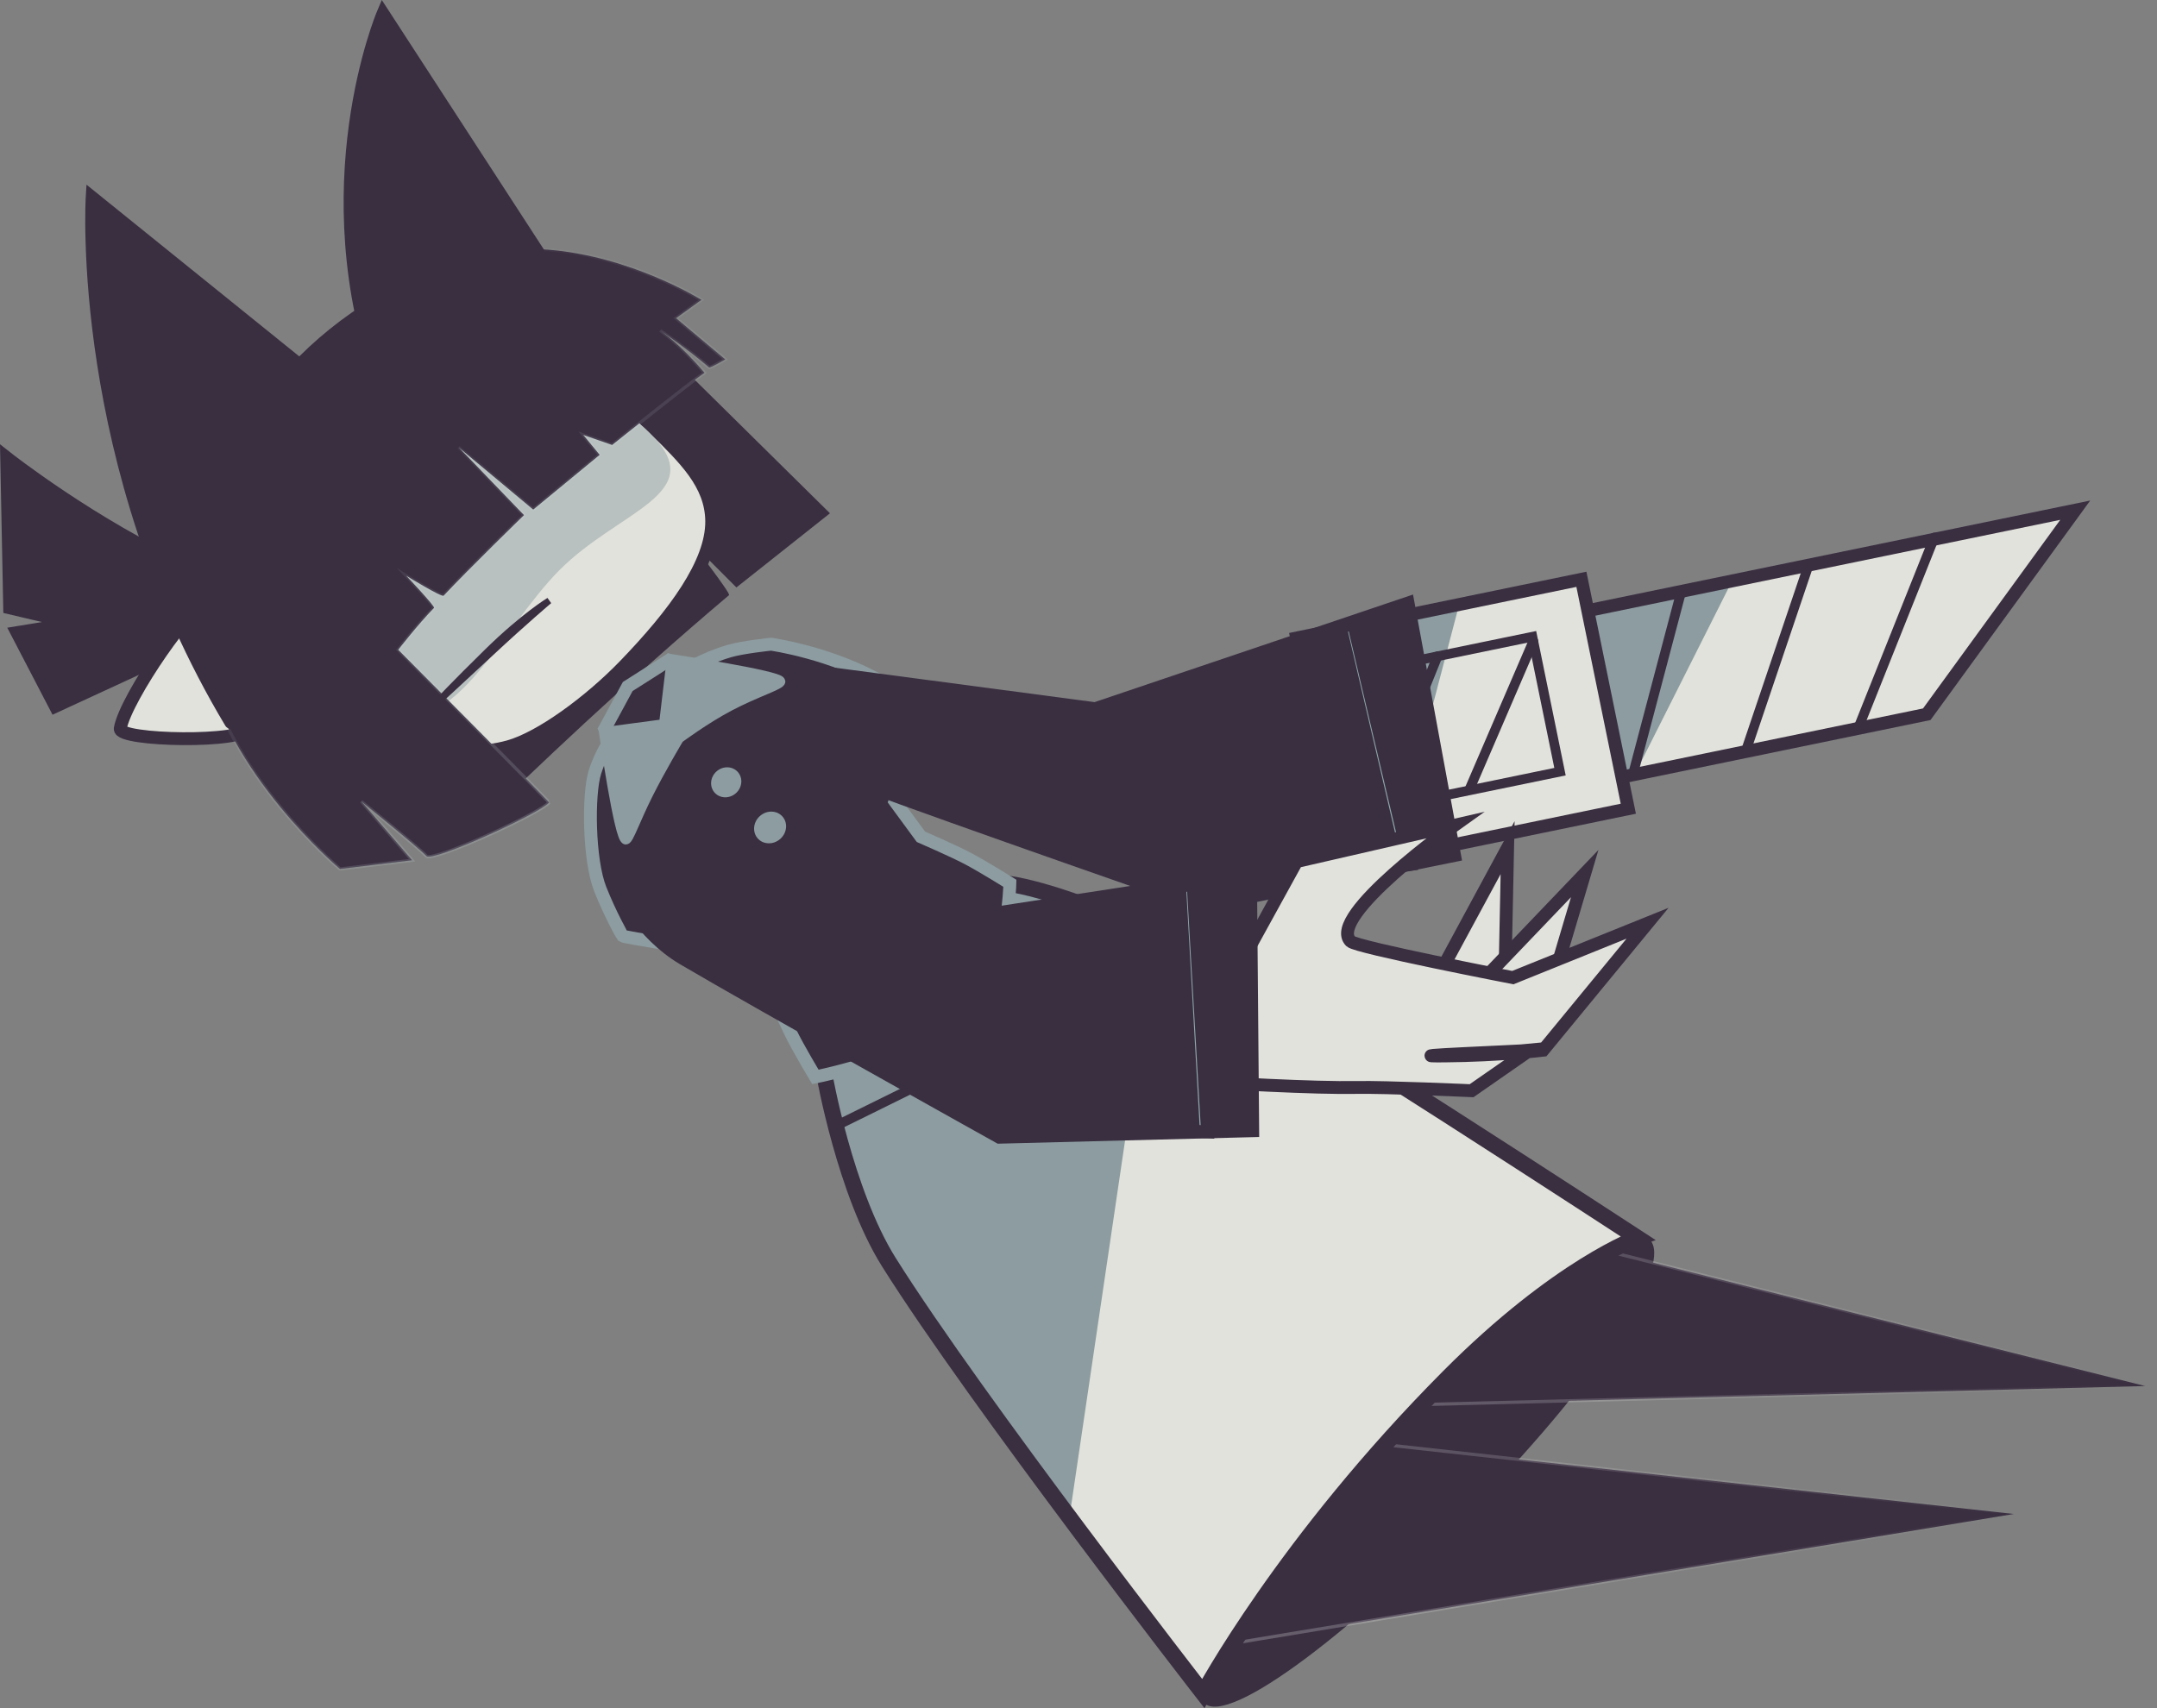 <svg version="1.1" xmlns="http://www.w3.org/2000/svg" xmlns:xlink="http://www.w3.org/1999/xlink" width="335.225" height="265.531" viewBox="0,0,335.225,265.531"><rect x="0" y="0" width="335.225" height="265.531" fill="#808080" stroke="none"/><defs><linearGradient x1="143.877" y1="56.42" x2="198.933" y2="111.97" gradientUnits="userSpaceOnUse" id="color-1"><stop offset="0" stop-color="#cedee0" stop-opacity="0"/><stop offset="1" stop-color="#cedee0" stop-opacity="0.197"/></linearGradient><linearGradient x1="300.452" y1="200.146" x2="429.32" y2="219.555" gradientUnits="userSpaceOnUse" id="color-2"><stop offset="0" stop-color="#ffffff" stop-opacity="0.26"/><stop offset="1" stop-color="#ffffff" stop-opacity="0"/></linearGradient><linearGradient x1="279.442" y1="236.713" x2="409.676" y2="231.942" gradientUnits="userSpaceOnUse" id="color-3"><stop offset="0" stop-color="#ffffff" stop-opacity="0.26"/><stop offset="1" stop-color="#ffffff" stop-opacity="0"/></linearGradient></defs><g transform="translate(-96.782,1.533)"><g data-paper-data="{&quot;isPaintingLayer&quot;:true}" fill-rule="nonzero" stroke-linejoin="miter" stroke-miterlimit="10" stroke-dasharray="" stroke-dashoffset="0" style="mix-blend-mode: normal"><g data-paper-data="{&quot;index&quot;:null}" stroke="#3a2f41" stroke-width="2" stroke-linecap="butt"><path d="M105.394,108.259l-5.958,-11.455l8.996,-1.461l-10.148,-2.393l-0.461,-23.33c0,0 13.342,10.51 28.368,17.331c4.058,0.854 1.524,11.001 1.524,11.001z" fill="#3a2f41"/><path d="M129.838,92.15c-2.426,0.281 -12.049,-15.763 -12.494,-20.774c-0.18,-2.027 19.489,-0.415 19.717,2.162c0.445,5.011 -3.626,18.195 -6.052,18.476z" data-paper-data="{&quot;index&quot;:null}" fill="#8c9ca0"/><path d="M130.507,91.751c2.395,0.145 5.707,15.152 4.916,19.862c-0.407,2.422 -20.273,2.014 -19.953,0.109c0.791,-4.71 11.486,-20.186 13.881,-20.041z" fill="#e1e2db"/><path d="M131.049,86.323c2.915,0.788 4.673,3.662 3.927,6.419c-0.746,2.757 -3.713,4.353 -6.628,3.564c-2.915,-0.788 -4.673,-3.662 -3.927,-6.419c0.746,-2.757 3.713,-4.353 6.628,-3.564z" fill="#e1e2db"/></g><path d="M225.769,78.255l-14.539,11.528l-7.044,-7.051c0,0 6.261,8.045 5.892,8.253c-4,3.377 -7.905,6.775 -11.603,10.061c-15.536,13.807 -27.423,25.645 -27.423,25.645c0,0 -12.6,-3.59 -20.129,-11.187c-5.262,-5.309 -15.042,-16.407 -15.635,-32.009c-0.478,-12.583 8.107,-25.15 10.22,-27.422c1.689,-1.816 11.831,-6.457 20.351,-6.674c14.183,-0.361 37.836,7.064 37.836,7.064z" fill="#3a2f41" stroke="none" stroke-width="0" stroke-linecap="butt"/><g stroke-linecap="butt"><path d="M197.985,65.984c4.662,4.704 9.898,7.833 9.547,14.2c-0.341,6.189 -6.662,14.474 -13.986,22.048c-7.289,7.539 -16.435,13.262 -22.769,13.446c-6.408,0.186 -9.426,-4.138 -14.049,-8.804c-9.194,-9.277 -14.596,-27.281 3.222,-43.927c11.721,-10.95 28.841,-6.241 38.035,3.036z" fill="#e1e2db" stroke="none" stroke-width="0"/><path d="M197.985,65.984c9.194,9.277 -5.007,11.786 -14.276,21.12c-9.268,9.331 -17.787,29.048 -26.981,19.772c-9.194,-9.277 -14.596,-27.281 3.222,-43.927c11.721,-10.95 28.841,-6.241 38.035,3.036z" fill="#b8c1c0" stroke="none" stroke-width="0"/><path d="M163.573,60.148c11.407,-7.174 26.468,-3.598 34.753,4.761l0.368,0.372c4.361,4.4 8.654,8.351 8.696,14.213c0.047,6.495 -5.768,14.398 -13.578,22.475c-5.396,5.58 -13.054,11.197 -17.982,12.563c-8.465,2.346 -13.292,-1.793 -19.103,-7.657c-7.804,-7.874 -12.876,-22.036 -3.334,-36.318" fill="none" stroke="#3a2f41" stroke-width="2"/></g><path d="M160.827,132.187l-11.206,1.354c0,0 -17.731,-14.858 -21.123,-32.575c-4.375,-22.852 6.608,-44.292 26.568,-56.249c4.276,-2.561 15.817,-8.254 26.695,-7.449c13.067,0.967 24.025,7.81 24.025,7.81l-3.943,2.846l7.65,6.411c0,0 -2.35,1.38 -2.511,1.242c-3.603,-3.09 -7.606,-5.737 -7.606,-5.737c0,0 3.226,2.208 6.884,6.572c-2.319,1.574 -14.349,11.222 -14.349,11.222l-4.484,-1.561l2.549,3.097l-10.325,8.506l-11.584,-9.671l10.149,10.533c0,0 -8.544,8.312 -12.49,12.521c-0.278,0.297 -5.826,-3.109 -5.826,-3.109c0,0 4.543,4.79 4.331,5.007c-2.506,2.571 -5.565,6.514 -5.565,6.514c0,0 23.525,23.643 23.443,23.746c-1.288,1.607 -18.101,9.321 -19.048,8.325c-1.368,-1.44 -10.123,-8.496 -10.123,-8.496z" fill="#3a2f41" stroke="url(#color-1)" stroke-width="0.5" stroke-linecap="butt"/><path d="M156.195,58.643c-11.335,-31.055 0.111,-58.053 0.111,-58.053l30.139,46.4" fill="#3a2f41" stroke="#3a2f41" stroke-width="2" stroke-linecap="round"/><path d="M132.654,110.757c-24.055,-40.115 -21.55,-81.589 -21.55,-81.589l38.521,31.092" fill="#3a2f41" stroke="#3a2f41" stroke-width="2" stroke-linecap="round"/><g stroke-width="1" stroke-linecap="butt"><path d="M164.691,107.692c0,0 2.58,-2.774 7.883,-7.969c5.619,-5.504 9.549,-7.885 9.549,-7.885c0,0 -3.828,3.227 -9.065,8.112c-4.654,4.341 -8.367,7.741 -8.367,7.741z" fill="#e1e2db" stroke="#3a2f41"/><g fill="none" stroke="none" font-family="sans-serif" font-weight="normal" font-size="12" text-anchor="start"/></g><path d="M353.112,191.087c3.862,3.737 -7.321,21.045 -26.403,40.772c-19.082,19.727 -38.935,35.072 -42.797,31.334c-3.862,-3.737 8.573,-22.854 27.654,-42.581c19.082,-19.727 37.684,-33.263 41.545,-29.525z" fill="#3a2f41" stroke="none" stroke-width="0" stroke-linecap="butt"/><path d="M297.868,217.305l14.647,-32.891l117.654,29.504z" fill="#3a2f41" stroke="url(#color-2)" stroke-width="0.5" stroke-linecap="butt"/><path d="M409.744,233.807l-120.088,19.896l-10.849,-34.331z" data-paper-data="{&quot;index&quot;:null}" fill="#3a2f41" stroke="url(#color-3)" stroke-width="0.5" stroke-linecap="butt"/><g><path d="M283.784,261.329c0,0 -19.725,-24.08 -28.242,-36.451c-10.644,-16.572 -29.927,-54.111 -29.927,-54.111l32.756,-33.491c0,0 11.859,4.651 19.329,7.517c2.236,0.858 4.078,1.556 5.092,1.921c16.1,9.342 68.324,44.378 68.324,44.378c0,0 -12.025,4.147 -29.184,21.395c-25.574,25.707 -38.149,48.842 -38.149,48.842z" fill="#e1e2db" stroke="none" stroke-width="0" stroke-linecap="round"/><path d="M262.786,235.658c0,0 -22.664,-30.566 -27.973,-39.022c-7.61,-12.121 -9.954,-31.228 -9.954,-31.228l29.037,-30.054c0,0 11.379,3.595 15.507,5.231c2.862,1.134 6.883,3.644 6.883,3.644z" fill="#8c9ca0" stroke="none" stroke-width="0" stroke-linecap="butt"/><path d="M253.982,135.914c0,0 10.767,1.555 27.168,10.644c14.824,8.216 70.159,44.343 70.159,44.343c0,0 -12.217,4.337 -29.376,21.586c-25.574,25.707 -38.151,49.224 -38.151,49.224c0,0 -35.328,-45.494 -48.86,-67.048c-6.842,-10.898 -10.044,-29.252 -10.044,-29.252z" fill="none" stroke="#3a2f41" stroke-width="2.5" stroke-linecap="round"/><path d="M261.301,138.117l-7.011,21.742l-26.967,13.31" fill="none" stroke="#3a2f41" stroke-width="1.5" stroke-linecap="round"/></g><path d="M247.089,156.052c-6.371,6.345 -23.578,9.818 -23.578,9.818c0,0 -2.675,-4.413 -3.918,-7.003c-1.133,-2.359 -3.601,-7.553 -3.601,-7.553c0,0 -2.306,-3.11 -6.73,-4.426c-2.772,-0.824 -15.463,-2.695 -15.723,-2.936c-0.05,-0.046 -1.911,-3.334 -3.468,-7.261c-1.807,-4.557 -1.912,-14.698 -0.841,-18.168c1.167,-3.78 3.933,-7.714 6.58,-10.198c4.045,-3.796 8.877,-7.069 14.356,-8.666c2.065,-0.602 6.447,-1.055 6.447,-1.055c0,0 9.487,1.301 17.744,6.169c4.415,9.603 1.504,18.256 1.504,18.256l4.044,5.508c0,0 4.917,2.134 7.225,3.341c2.301,1.202 6.602,3.887 6.602,3.887c0,0 -0.272,13.942 -6.643,20.287z" fill="#3a2f41" stroke="#8c9ca0" stroke-width="2" stroke-linecap="round"/><g data-paper-data="{&quot;index&quot;:null}" stroke="#3a2f41"><g data-paper-data="{&quot;index&quot;:null}"><g><path d="M332.122,122.706l-5.289,-25.872l92.787,-18.528l-23.395,31.186z" fill="#e1e2db" stroke-width="0" stroke-linecap="butt"/><path d="M332.122,122.706l-5.289,-25.872l39.142,-8.069l-15.133,30.082z" fill="#8c9ca0" stroke-width="0" stroke-linecap="butt"/><path d="M358.051,90.489l-7.334,27.746" fill="none" stroke-width="1.5" stroke-linecap="round"/><path d="M368.303,114.61l9.391,-27.805" fill="none" stroke-width="1.5" stroke-linecap="round"/><path d="M385.676,111.393l11.729,-29.381" fill="none" stroke-width="1.5" stroke-linecap="round"/><path d="M328.345,104.232l-1.512,-7.398l92.467,-19.061l-23.075,31.719l-64.103,13.214l-0.689,-3.372" fill="none" stroke-width="2" stroke-linecap="butt"/></g><path d="M305.326,133.331l-7.291,-35.662l44.248,-9.121l7.291,35.662z" fill="#e1e2db" stroke-width="0" stroke-linecap="butt"/><path d="M305.326,133.331l-7.291,-35.662l25.528,-5.262l-10.295,39.287z" fill="#8c9ca0" stroke-width="0" stroke-linecap="butt"/><path d="M310.578,124.323l-4.289,-20.978l28.648,-5.905l4.289,20.978z" fill="none" stroke-width="1.5" stroke-linecap="butt"/><path d="M320.188,100.48l-9.61,23.843" fill="none" stroke-width="1.5" stroke-linecap="round"/><path d="M335.08,98.139l-9.824,22.794" fill="none" stroke-width="1.5" stroke-linecap="round"/><path d="M300.674,109.231l-2.37,-11.595l44.248,-9.121l7.291,35.662l-44.248,9.121l-2.012,-9.841" fill="none" stroke-width="2" stroke-linecap="butt"/></g><g data-paper-data="{&quot;index&quot;:null}" stroke-width="2" stroke-linecap="butt"><path d="M322.84,131.443l-38.621,7.799c0,0 -40.142,-13.969 -53.166,-18.855c-7.172,-2.691 -18.526,-8.043 -18.526,-8.043l13.184,-9.187l41.28,5.473l48.62,-16.432z" fill="#3a2f41"/><path d="M315.949,132.835l-2.169,0.268l-8.704,-37.188l2.052,-0.515z" fill="#8ea8ab"/></g></g><g stroke="#3a2f41" stroke-width="2"><g fill="#e1e2db"><path d="M316.593,157.043l14.491,-26.816l-0.569,27.507z" stroke-linecap="round"/><path d="M321.996,156.281l21.071,-22.025l-7.828,26.376z" stroke-linecap="round"/><path d="M255.579,164.667l2.888,-3.722l-11.918,-2.469l8.525,-3.381l-2.62,-3.399c0,0 22.507,-1.059 29.377,-1.856c4.404,-0.51 7.41,-0.989 7.41,-0.989l9.056,-16.462l24.549,-5.641c0,0 -19.979,14.221 -16.158,18.046c0.937,0.937 25.206,5.639 25.206,5.639l20.936,-8.454l-16.23,19.739c0,0 -6.681,0.821 -15.315,0.889c-8.634,0.068 11.859,-0.728 13.228,-0.873l-9.029,6.279c0,0 -13.254,-0.591 -17.809,-0.507c-13.291,0.245 -52.095,-2.84 -52.095,-2.84z" stroke-linecap="butt"/></g><g stroke-linecap="butt"><path d="M291.469,174.229l-39.388,1.012c0,0 -37.127,-20.691 -49.111,-27.753c-6.6,-3.889 -9.905,-10.846 -9.905,-10.846l14.996,-5.16l32.338,10.631l50.727,-7.789z" fill="#3a2f41"/><path d="M284.442,174.411l-2.183,-0.111l-2.151,-38.133l2.11,-0.153z" fill="#8ea8ab"/></g></g><g><path d="M201.734,101.939c1.403,1.418 0.337,7.68 -1.222,9.222c-1.559,1.542 -7.464,2.729 -8.867,1.311c-1.403,-1.418 1.541,-5.875 3.1,-7.417c1.559,-1.542 5.586,-4.534 6.99,-3.116z" fill="#3a2f41" stroke="none" stroke-width="0" stroke-linecap="butt"/><g fill="#8c9ca0" stroke="#8c9ca0" stroke-width="1.5" stroke-linecap="butt"><path d="M194.048,128.988c-1.054,0.006 -3.44,-16.726 -3.44,-16.726l9.346,-1.249l1.2,-10.112c0,0 16.822,2.542 16.928,3.489c0.059,0.524 -3.811,1.695 -7.927,3.86c-3.786,1.991 -7.845,5.01 -7.845,5.01c0,0 -2.816,4.691 -4.861,8.79c-1.87,3.748 -2.962,6.936 -3.402,6.938z"/></g><path d="M191.755,113.416l-0.967,-1.681l3.551,-6.554l6.392,-4.072l1.901,0.811" fill="none" stroke="#8c9ca0" stroke-width="2" stroke-linecap="round"/></g><g fill="#8c9ca0" stroke="#3a2f41" stroke-width="2" stroke-linecap="butt"><path d="M212.205,117.816c1.192,1.353 1.012,3.461 -0.402,4.707c-1.414,1.246 -3.527,1.159 -4.72,-0.195c-1.192,-1.353 -1.012,-3.461 0.402,-4.707c1.414,-1.246 3.528,-1.159 4.72,0.195z"/><path d="M219.141,124.733c1.234,1.401 1.035,3.592 -0.443,4.894c-1.479,1.302 -3.677,1.223 -4.911,-0.178c-1.234,-1.401 -1.035,-3.592 0.443,-4.894c1.479,-1.302 3.677,-1.223 4.911,0.178z"/></g><path d="" fill="#3a2f41" stroke="#8c9ca0" stroke-width="2" stroke-linecap="butt"/><path d="" fill="#3a2f41" stroke="#8c9ca0" stroke-width="2" stroke-linecap="butt"/></g></g></svg>